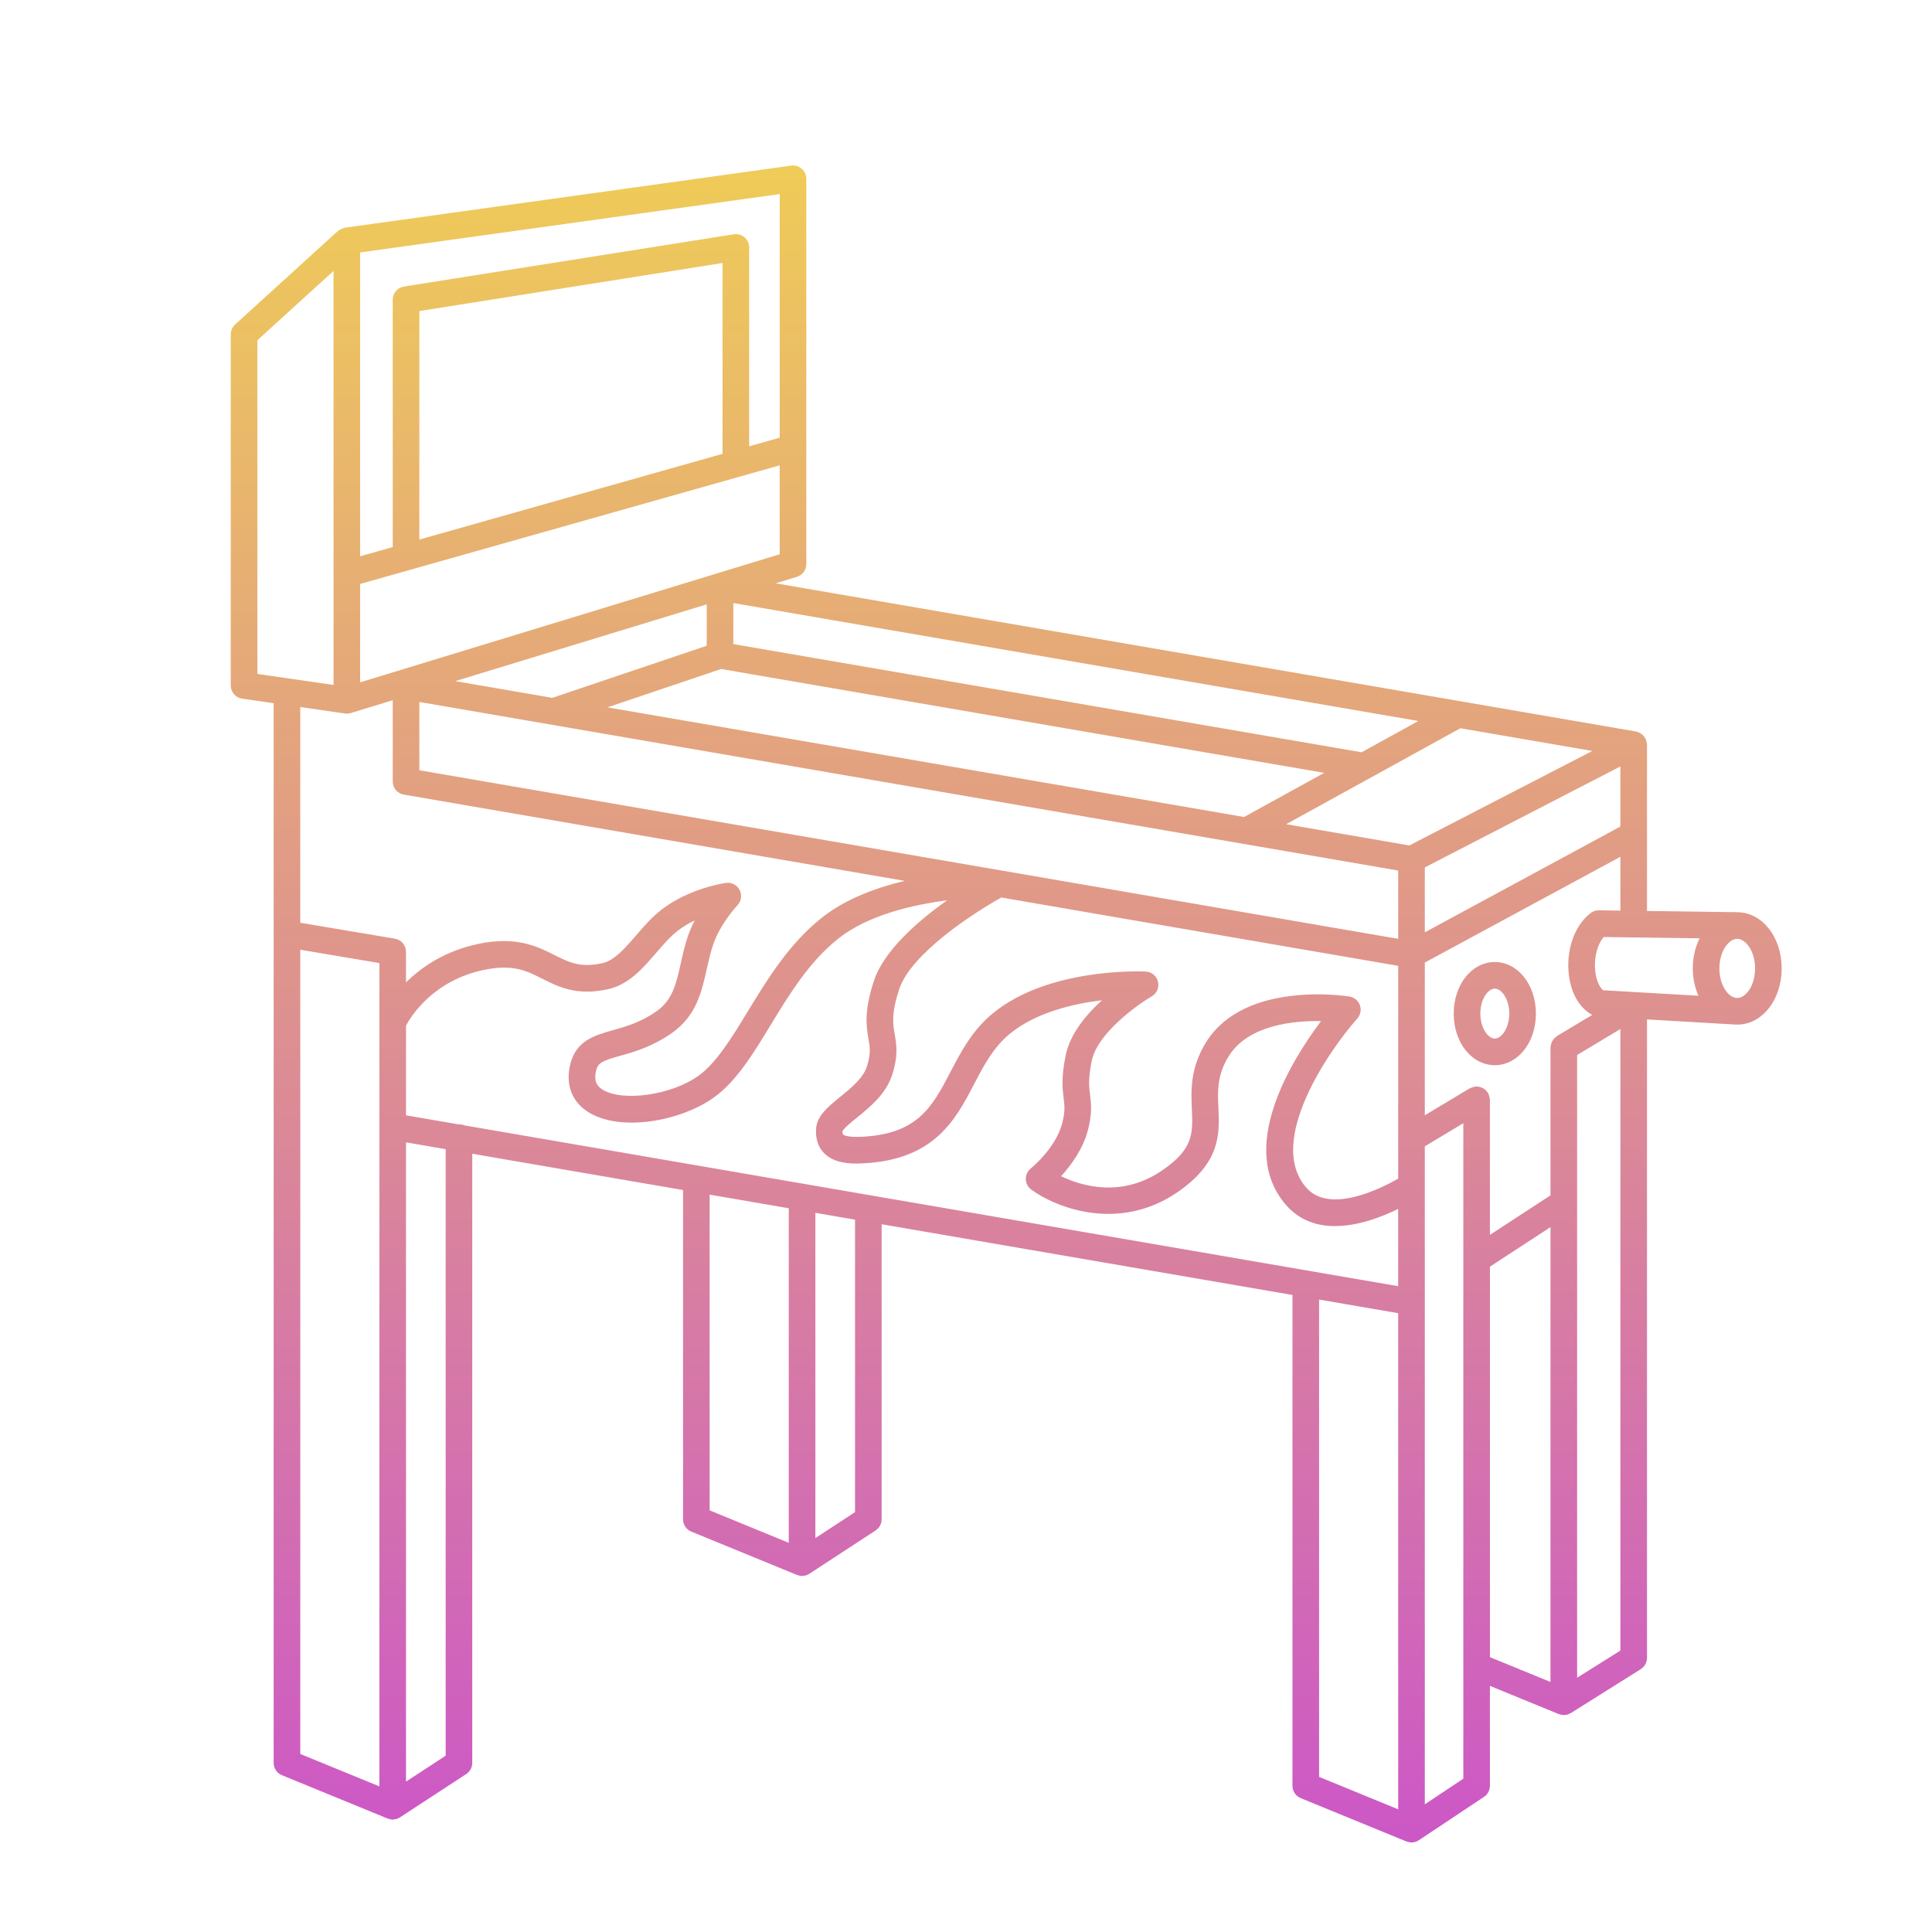 <svg xmlns="http://www.w3.org/2000/svg" xmlns:xlink="http://www.w3.org/1999/xlink" width="500" zoomAndPan="magnify" viewBox="0 0 375 375" height="500" preserveAspectRatio="xMidYMid meet" version="1.0"><defs><clipPath id="1f3f60c4a5"><path d="M 44.238 32.121 L 346 32.121 L 346 357.621 L 44.238 357.621 Z M 44.238 32.121 " clip-rule="nonzero"/></clipPath><clipPath id="b608147114"><path d="M 156.504 109.492 L 156.504 34.707 C 156.504 33.961 156.18 33.25 155.617 32.758 C 155.055 32.27 154.309 32.039 153.566 32.148 L 66.965 44.191 C 66.867 44.203 66.789 44.254 66.699 44.277 C 66.562 44.312 66.43 44.355 66.293 44.41 C 66.113 44.492 65.953 44.594 65.801 44.707 C 65.73 44.762 65.645 44.777 65.582 44.836 L 45.633 62.988 C 45.094 63.48 44.789 64.172 44.789 64.898 L 44.789 133.051 C 44.789 134.336 45.73 135.426 47 135.609 L 53.117 136.492 L 53.117 342.176 C 53.117 343.227 53.75 344.168 54.723 344.566 L 75.242 352.98 C 75.277 352.996 75.316 352.988 75.352 353.004 C 75.629 353.105 75.914 353.172 76.203 353.172 C 76.207 353.172 76.211 353.176 76.219 353.176 C 76.336 353.176 76.449 353.137 76.562 353.121 C 76.695 353.105 76.828 353.102 76.957 353.066 C 77.16 353.008 77.348 352.906 77.531 352.801 C 77.562 352.777 77.602 352.773 77.629 352.754 L 77.633 352.75 C 77.637 352.746 77.641 352.746 77.645 352.742 L 90.496 344.34 C 91.227 343.859 91.664 343.047 91.664 342.176 L 91.664 223.941 L 132.578 230.984 L 132.578 294.898 C 132.578 295.945 133.211 296.887 134.18 297.285 L 154.703 305.699 C 154.738 305.715 154.777 305.707 154.812 305.723 C 155.09 305.824 155.375 305.891 155.664 305.891 C 155.668 305.891 155.672 305.895 155.68 305.895 C 155.797 305.895 155.91 305.859 156.023 305.844 C 156.156 305.824 156.289 305.82 156.418 305.785 C 156.621 305.727 156.809 305.629 156.988 305.52 C 157.023 305.5 157.059 305.492 157.09 305.473 L 157.094 305.469 C 157.098 305.469 157.102 305.465 157.105 305.461 L 169.957 297.059 C 170.688 296.582 171.125 295.766 171.125 294.898 L 171.125 237.625 L 250.867 251.355 L 250.867 346.625 C 250.867 347.676 251.5 348.617 252.473 349.016 L 272.988 357.43 C 273.023 357.445 273.062 357.438 273.098 357.449 C 273.375 357.551 273.664 357.617 273.953 357.621 C 273.957 357.621 273.961 357.621 273.969 357.621 C 274.164 357.621 274.355 357.582 274.543 357.539 C 274.598 357.523 274.656 357.531 274.707 357.512 C 274.953 357.438 275.18 357.332 275.395 357.188 C 275.395 357.188 275.398 357.188 275.398 357.188 L 288.043 348.773 C 288.762 348.293 289.191 347.484 289.191 346.621 L 289.191 327.227 L 302.551 332.703 C 302.586 332.719 302.625 332.711 302.664 332.727 C 302.941 332.824 303.227 332.891 303.512 332.895 C 303.516 332.895 303.523 332.898 303.531 332.898 C 303.586 332.898 303.637 332.875 303.688 332.875 C 303.875 332.863 304.066 332.844 304.254 332.793 C 304.359 332.762 304.453 332.703 304.555 332.656 C 304.672 332.605 304.793 332.57 304.906 332.504 L 318.469 323.984 C 319.223 323.508 319.68 322.688 319.68 321.793 L 319.68 197.871 L 337.043 198.875 C 337.094 198.875 337.145 198.875 337.191 198.875 C 337.191 198.875 337.191 198.875 337.195 198.875 C 337.195 198.875 337.195 198.875 337.199 198.875 C 342.035 198.871 345.82 194.082 345.82 187.969 C 345.82 181.887 342.07 177.121 337.273 177.066 C 337.258 177.066 337.242 177.059 337.227 177.059 L 319.68 176.816 L 319.68 144.52 C 319.68 144.488 319.66 144.457 319.656 144.426 C 319.656 144.324 319.633 144.23 319.617 144.129 C 319.594 143.992 319.562 143.859 319.52 143.727 C 319.484 143.629 319.461 143.527 319.418 143.43 C 319.406 143.398 319.406 143.367 319.391 143.336 C 319.363 143.285 319.312 143.254 319.281 143.199 C 319.211 143.086 319.133 142.988 319.047 142.883 C 318.973 142.797 318.906 142.707 318.82 142.629 C 318.75 142.566 318.68 142.516 318.605 142.461 C 318.504 142.391 318.402 142.332 318.293 142.273 C 318.188 142.219 318.094 142.164 317.98 142.121 C 317.887 142.086 317.793 142.066 317.691 142.039 C 317.637 142.027 317.59 141.988 317.531 141.98 L 150.551 113.223 L 154.676 111.961 C 155.762 111.629 156.504 110.629 156.504 109.492 Z M 151.34 37.672 L 151.34 84.953 L 145.41 86.629 L 145.41 48.023 C 145.41 47.27 145.082 46.551 144.504 46.059 C 143.93 45.57 143.172 45.355 142.422 45.473 L 78.41 55.617 C 77.156 55.816 76.23 56.898 76.23 58.172 L 76.23 106.184 L 69.902 107.973 L 69.902 49 Z M 140.246 88.09 L 81.395 104.727 L 81.395 60.375 L 140.246 51.047 Z M 49.953 66.043 L 64.738 52.59 L 64.738 132.949 L 49.953 130.812 Z M 66.949 138.488 C 67.07 138.508 67.195 138.516 67.316 138.516 C 67.316 138.516 67.32 138.516 67.32 138.516 C 67.32 138.516 67.32 138.516 67.324 138.516 C 67.328 138.516 67.332 138.512 67.332 138.512 C 67.582 138.512 67.832 138.477 68.074 138.402 L 76.23 135.91 L 76.23 151.688 C 76.23 152.945 77.137 154.02 78.375 154.23 L 175.613 170.977 C 169.988 172.312 164.094 174.504 159.543 178.102 C 153.141 183.172 148.895 190.156 145.145 196.312 C 142.016 201.453 139.062 206.309 135.535 208.836 C 130.297 212.586 120.719 213.926 116.891 211.449 C 116.047 210.902 115.234 210.062 115.656 208.008 C 116 206.312 116.797 205.934 120.359 204.934 C 123.121 204.156 126.562 203.191 130.344 200.555 C 135.148 197.207 136.184 192.566 137.184 188.082 C 137.527 186.535 137.883 184.938 138.398 183.418 C 139.816 179.227 143.098 175.746 143.137 175.711 C 143.891 174.918 144.062 173.73 143.566 172.754 C 143.066 171.777 141.988 171.215 140.918 171.371 C 140.637 171.406 133.895 172.363 128.48 176.504 C 126.559 177.969 124.973 179.809 123.438 181.586 C 121.285 184.082 119.25 186.438 116.898 186.957 C 112.637 187.898 110.414 186.781 107.605 185.367 C 104.32 183.711 100.234 181.648 92.809 183.215 C 86.328 184.582 81.812 187.711 78.805 190.684 L 78.805 184.742 C 78.805 183.484 77.891 182.406 76.648 182.195 L 58.281 179.105 L 58.281 137.234 Z M 139.965 129.852 L 257.031 150.012 L 241.473 158.578 L 117.898 137.297 Z M 309.066 145.762 L 273.555 164.102 L 249.633 159.98 L 283.465 141.352 Z M 90.094 218.426 C 89.785 218.297 89.445 218.223 89.086 218.223 C 89.055 218.223 89.031 218.234 89 218.238 L 78.805 216.48 L 78.805 199.055 C 79.801 197.207 84.105 190.328 93.875 188.27 C 99.527 187.074 102.191 188.426 105.281 189.98 C 108.406 191.555 111.941 193.344 118.008 192.004 C 122.035 191.117 124.734 187.992 127.348 184.965 C 128.773 183.316 130.117 181.754 131.617 180.609 C 132.645 179.82 133.754 179.172 134.844 178.648 C 134.34 179.617 133.875 180.664 133.504 181.762 C 132.902 183.543 132.512 185.281 132.141 186.961 C 131.25 190.961 130.543 194.121 127.391 196.32 C 124.324 198.457 121.473 199.258 118.957 199.965 C 115.34 200.98 111.598 202.035 110.594 206.977 C 109.832 210.707 111.07 213.836 114.078 215.789 C 120.27 219.801 132.105 217.648 138.539 213.039 C 142.926 209.898 146.145 204.605 149.555 199 C 153.254 192.93 157.07 186.652 162.75 182.156 C 168.492 177.605 177.121 175.617 183.84 174.75 C 178.18 178.758 171.555 184.488 169.613 190.418 C 167.664 196.375 168.164 199.281 168.57 201.617 C 168.863 203.305 169.074 204.523 168.238 207.078 C 167.5 209.32 165.156 211.219 163.086 212.898 C 160.738 214.805 158.516 216.605 158.391 219.191 C 158.301 221.129 158.836 222.695 159.984 223.855 C 161.906 225.793 165 225.918 167.152 225.82 C 181.316 225.262 185.434 217.391 189.062 210.449 C 190.992 206.754 192.82 203.262 196.035 200.633 C 201.102 196.5 208.324 194.82 213.887 194.148 C 210.785 196.969 207.672 200.719 206.832 204.914 C 205.957 209.273 206.234 211.457 206.457 213.215 C 206.637 214.652 206.77 215.688 206.176 218.016 C 204.934 222.863 200.129 226.75 200.086 226.785 C 199.457 227.285 199.094 228.051 199.109 228.855 C 199.125 229.664 199.512 230.414 200.16 230.891 C 205 234.453 217.141 239.152 228.434 231.48 C 236.973 225.672 236.719 220.039 236.492 215.066 C 236.344 211.73 236.203 208.582 238.598 204.852 C 242.379 198.965 251.043 198.102 256.418 198.188 C 250.656 205.867 239.996 222.977 249.688 233.965 C 252.32 236.941 255.695 237.984 259.129 237.984 C 263.629 237.984 268.223 236.199 271.383 234.645 L 271.383 249.648 Z M 271.387 187.469 L 271.387 228.77 C 268.031 230.691 258.113 235.691 253.57 230.543 C 245.664 221.586 258.023 203.793 263.453 197.695 C 264.078 196.988 264.273 195.996 263.953 195.109 C 263.637 194.219 262.863 193.574 261.93 193.422 C 261.109 193.297 241.766 190.363 234.254 202.059 C 230.973 207.172 231.176 211.676 231.34 215.297 C 231.547 219.949 231.684 223.023 225.531 227.207 C 217.664 232.555 209.922 230.211 205.953 228.301 C 207.844 226.238 210.215 223.062 211.18 219.301 C 212.02 216.02 211.797 214.262 211.582 212.57 C 211.391 211.043 211.191 209.465 211.898 205.934 C 212.965 200.613 220.676 195.07 223.559 193.387 C 224.547 192.809 225.035 191.652 224.766 190.539 C 224.492 189.43 223.527 188.633 222.383 188.574 C 221.625 188.539 203.629 187.77 192.773 196.633 C 188.734 199.934 186.574 204.062 184.484 208.059 C 180.934 214.855 178.129 220.223 166.949 220.66 C 164.223 220.754 163.676 220.242 163.652 220.223 C 163.613 220.188 163.527 219.973 163.531 219.578 C 163.734 219.031 165.305 217.758 166.344 216.918 C 168.836 214.895 171.934 212.379 173.148 208.695 C 174.387 204.918 174.004 202.699 173.66 200.738 C 173.309 198.695 172.973 196.762 174.523 192.027 C 176.789 185.117 188.961 177.199 194.359 174.207 Z M 276.555 168.367 L 314.512 148.766 L 314.512 160.43 L 276.555 180.965 Z M 264.285 146.016 L 142.34 125.016 L 142.34 117.051 L 275.305 139.945 Z M 271.387 168.969 L 271.387 182.227 L 81.395 149.508 L 81.395 136.25 Z M 58.285 184.344 L 73.641 186.93 L 73.641 346.738 L 58.285 340.445 Z M 86.504 340.777 L 78.805 345.812 L 78.805 221.727 L 86.504 223.051 Z M 137.742 231.875 L 153.098 234.52 L 153.098 299.457 L 137.742 293.164 Z M 165.961 293.5 L 158.266 298.535 L 158.266 235.41 L 165.961 236.734 Z M 256.035 252.246 L 271.387 254.887 L 271.387 351.188 L 256.035 344.891 Z M 276.555 350.215 L 276.555 222.5 L 284.031 218.016 L 284.031 345.242 Z M 289.195 245.855 L 300.949 238.184 L 300.949 326.469 L 289.195 321.652 Z M 306.117 325.645 L 306.117 204.773 L 314.516 199.734 L 314.516 320.375 Z M 329.895 182.125 C 329.062 183.809 328.566 185.797 328.566 187.969 C 328.566 189.918 328.988 191.707 329.664 193.273 L 311.156 192.203 C 310.34 191.496 309.746 189.984 309.602 188.18 C 309.41 185.691 310.09 183.238 311.293 181.875 Z M 337.215 193.711 L 337.152 193.707 C 335.527 193.668 333.734 191.328 333.734 187.973 C 333.734 184.59 335.559 182.23 337.195 182.23 C 338.832 182.23 340.656 184.59 340.656 187.973 C 340.656 191.34 338.848 193.688 337.215 193.711 Z M 310.348 176.695 C 309.809 176.656 309.219 176.867 308.762 177.215 C 305.777 179.457 304.086 183.922 304.453 188.586 C 304.766 192.523 306.441 195.574 309.051 196.988 L 302.203 201.098 C 302.113 201.148 302.062 201.234 301.98 201.301 C 301.84 201.41 301.707 201.52 301.59 201.652 C 301.48 201.781 301.398 201.914 301.316 202.059 C 301.238 202.203 301.168 202.34 301.113 202.496 C 301.055 202.668 301.027 202.836 301.008 203.016 C 300.992 203.117 300.949 203.207 300.949 203.309 L 300.949 232.016 L 289.191 239.688 L 289.191 213.453 C 289.191 213.391 289.164 213.34 289.16 213.277 C 289.148 213.109 289.105 212.945 289.059 212.777 C 289.012 212.605 288.965 212.441 288.883 212.285 C 288.859 212.234 288.859 212.176 288.828 212.125 C 288.773 212.035 288.691 211.984 288.629 211.906 C 288.516 211.762 288.406 211.629 288.27 211.508 C 288.141 211.402 288.008 211.316 287.867 211.238 C 287.723 211.156 287.586 211.086 287.426 211.035 C 287.258 210.977 287.082 210.949 286.906 210.93 C 286.805 210.914 286.715 210.867 286.613 210.867 C 286.555 210.867 286.504 210.898 286.441 210.902 C 286.27 210.914 286.105 210.957 285.938 211.004 C 285.766 211.051 285.605 211.098 285.449 211.18 C 285.398 211.207 285.336 211.207 285.285 211.238 L 276.555 216.473 L 276.555 186.832 L 314.516 166.301 L 314.516 176.75 Z M 137.176 125.336 L 107.195 135.453 L 88.355 132.207 L 137.172 117.305 L 137.172 125.336 Z M 69.902 132.441 L 69.902 113.344 L 151.34 90.32 L 151.34 107.578 Z M 290.141 186.727 C 285.672 186.727 282.164 191.125 282.164 196.742 C 282.164 202.355 285.668 206.754 290.141 206.754 C 294.613 206.754 298.117 202.355 298.117 196.742 C 298.117 191.125 294.613 186.727 290.141 186.727 Z M 290.141 201.586 C 288.812 201.586 287.332 199.512 287.332 196.738 C 287.332 193.965 288.812 191.891 290.141 191.891 C 291.469 191.891 292.953 193.965 292.953 196.738 C 292.953 199.512 291.469 201.586 290.141 201.586 Z M 290.141 201.586 " clip-rule="nonzero"/></clipPath><linearGradient x1="58.276" gradientTransform="matrix(2.583, 0, 0, 2.583, 44.788, 32.12)" y1="-0" x2="58.276" gradientUnits="userSpaceOnUse" y2="126" id="585468d6fc"><stop stop-opacity="1" stop-color="rgb(93.7%, 79.599%, 34.499%)" offset="0"/><stop stop-opacity="1" stop-color="rgb(93.646%, 79.42%, 34.668%)" offset="0.008"/><stop stop-opacity="1" stop-color="rgb(93.538%, 79.065%, 35.008%)" offset="0.016"/><stop stop-opacity="1" stop-color="rgb(93.431%, 78.709%, 35.349%)" offset="0.023"/><stop stop-opacity="1" stop-color="rgb(93.324%, 78.354%, 35.689%)" offset="0.031"/><stop stop-opacity="1" stop-color="rgb(93.217%, 77.998%, 36.028%)" offset="0.039"/><stop stop-opacity="1" stop-color="rgb(93.111%, 77.643%, 36.368%)" offset="0.047"/><stop stop-opacity="1" stop-color="rgb(93.004%, 77.287%, 36.708%)" offset="0.055"/><stop stop-opacity="1" stop-color="rgb(92.897%, 76.932%, 37.047%)" offset="0.062"/><stop stop-opacity="1" stop-color="rgb(92.789%, 76.578%, 37.387%)" offset="0.07"/><stop stop-opacity="1" stop-color="rgb(92.682%, 76.222%, 37.727%)" offset="0.078"/><stop stop-opacity="1" stop-color="rgb(92.575%, 75.867%, 38.068%)" offset="0.086"/><stop stop-opacity="1" stop-color="rgb(92.468%, 75.511%, 38.406%)" offset="0.094"/><stop stop-opacity="1" stop-color="rgb(92.361%, 75.156%, 38.747%)" offset="0.102"/><stop stop-opacity="1" stop-color="rgb(92.255%, 74.8%, 39.087%)" offset="0.109"/><stop stop-opacity="1" stop-color="rgb(92.148%, 74.445%, 39.426%)" offset="0.117"/><stop stop-opacity="1" stop-color="rgb(92.039%, 74.089%, 39.766%)" offset="0.125"/><stop stop-opacity="1" stop-color="rgb(91.933%, 73.734%, 40.106%)" offset="0.133"/><stop stop-opacity="1" stop-color="rgb(91.826%, 73.378%, 40.446%)" offset="0.141"/><stop stop-opacity="1" stop-color="rgb(91.719%, 73.022%, 40.785%)" offset="0.148"/><stop stop-opacity="1" stop-color="rgb(91.612%, 72.667%, 41.125%)" offset="0.156"/><stop stop-opacity="1" stop-color="rgb(91.505%, 72.311%, 41.466%)" offset="0.164"/><stop stop-opacity="1" stop-color="rgb(91.399%, 71.956%, 41.806%)" offset="0.172"/><stop stop-opacity="1" stop-color="rgb(91.29%, 71.6%, 42.145%)" offset="0.18"/><stop stop-opacity="1" stop-color="rgb(91.183%, 71.245%, 42.485%)" offset="0.188"/><stop stop-opacity="1" stop-color="rgb(91.077%, 70.889%, 42.825%)" offset="0.195"/><stop stop-opacity="1" stop-color="rgb(90.97%, 70.534%, 43.164%)" offset="0.203"/><stop stop-opacity="1" stop-color="rgb(90.863%, 70.178%, 43.504%)" offset="0.211"/><stop stop-opacity="1" stop-color="rgb(90.756%, 69.823%, 43.845%)" offset="0.219"/><stop stop-opacity="1" stop-color="rgb(90.649%, 69.467%, 44.185%)" offset="0.227"/><stop stop-opacity="1" stop-color="rgb(90.541%, 69.112%, 44.524%)" offset="0.234"/><stop stop-opacity="1" stop-color="rgb(90.434%, 68.756%, 44.864%)" offset="0.242"/><stop stop-opacity="1" stop-color="rgb(90.327%, 68.401%, 45.204%)" offset="0.25"/><stop stop-opacity="1" stop-color="rgb(90.221%, 68.047%, 45.543%)" offset="0.258"/><stop stop-opacity="1" stop-color="rgb(90.114%, 67.691%, 45.883%)" offset="0.266"/><stop stop-opacity="1" stop-color="rgb(90.007%, 67.336%, 46.223%)" offset="0.273"/><stop stop-opacity="1" stop-color="rgb(89.9%, 66.98%, 46.564%)" offset="0.281"/><stop stop-opacity="1" stop-color="rgb(89.792%, 66.624%, 46.902%)" offset="0.289"/><stop stop-opacity="1" stop-color="rgb(89.685%, 66.269%, 47.243%)" offset="0.297"/><stop stop-opacity="1" stop-color="rgb(89.578%, 65.913%, 47.583%)" offset="0.305"/><stop stop-opacity="1" stop-color="rgb(89.471%, 65.558%, 47.922%)" offset="0.312"/><stop stop-opacity="1" stop-color="rgb(89.365%, 65.202%, 48.262%)" offset="0.32"/><stop stop-opacity="1" stop-color="rgb(89.258%, 64.847%, 48.602%)" offset="0.328"/><stop stop-opacity="1" stop-color="rgb(89.151%, 64.491%, 48.943%)" offset="0.336"/><stop stop-opacity="1" stop-color="rgb(89.043%, 64.136%, 49.281%)" offset="0.344"/><stop stop-opacity="1" stop-color="rgb(88.936%, 63.78%, 49.622%)" offset="0.352"/><stop stop-opacity="1" stop-color="rgb(88.829%, 63.425%, 49.962%)" offset="0.359"/><stop stop-opacity="1" stop-color="rgb(88.722%, 63.069%, 50.301%)" offset="0.367"/><stop stop-opacity="1" stop-color="rgb(88.615%, 62.714%, 50.641%)" offset="0.375"/><stop stop-opacity="1" stop-color="rgb(88.509%, 62.358%, 50.981%)" offset="0.383"/><stop stop-opacity="1" stop-color="rgb(88.402%, 62.003%, 51.321%)" offset="0.391"/><stop stop-opacity="1" stop-color="rgb(88.293%, 61.647%, 51.66%)" offset="0.398"/><stop stop-opacity="1" stop-color="rgb(88.187%, 61.292%, 52%)" offset="0.406"/><stop stop-opacity="1" stop-color="rgb(88.08%, 60.936%, 52.341%)" offset="0.414"/><stop stop-opacity="1" stop-color="rgb(87.973%, 60.58%, 52.679%)" offset="0.422"/><stop stop-opacity="1" stop-color="rgb(87.866%, 60.225%, 53.02%)" offset="0.43"/><stop stop-opacity="1" stop-color="rgb(87.759%, 59.871%, 53.36%)" offset="0.438"/><stop stop-opacity="1" stop-color="rgb(87.653%, 59.515%, 53.7%)" offset="0.445"/><stop stop-opacity="1" stop-color="rgb(87.544%, 59.16%, 54.039%)" offset="0.453"/><stop stop-opacity="1" stop-color="rgb(87.437%, 58.804%, 54.379%)" offset="0.461"/><stop stop-opacity="1" stop-color="rgb(87.331%, 58.449%, 54.72%)" offset="0.469"/><stop stop-opacity="1" stop-color="rgb(87.224%, 58.093%, 55.06%)" offset="0.477"/><stop stop-opacity="1" stop-color="rgb(87.117%, 57.738%, 55.399%)" offset="0.484"/><stop stop-opacity="1" stop-color="rgb(87.01%, 57.382%, 55.739%)" offset="0.492"/><stop stop-opacity="1" stop-color="rgb(86.903%, 57.027%, 56.079%)" offset="0.5"/><stop stop-opacity="1" stop-color="rgb(86.795%, 56.671%, 56.418%)" offset="0.508"/><stop stop-opacity="1" stop-color="rgb(86.688%, 56.316%, 56.758%)" offset="0.516"/><stop stop-opacity="1" stop-color="rgb(86.581%, 55.96%, 57.098%)" offset="0.523"/><stop stop-opacity="1" stop-color="rgb(86.475%, 55.605%, 57.439%)" offset="0.531"/><stop stop-opacity="1" stop-color="rgb(86.368%, 55.249%, 57.777%)" offset="0.539"/><stop stop-opacity="1" stop-color="rgb(86.261%, 54.893%, 58.118%)" offset="0.547"/><stop stop-opacity="1" stop-color="rgb(86.154%, 54.538%, 58.458%)" offset="0.555"/><stop stop-opacity="1" stop-color="rgb(86.046%, 54.182%, 58.797%)" offset="0.562"/><stop stop-opacity="1" stop-color="rgb(85.939%, 53.827%, 59.137%)" offset="0.57"/><stop stop-opacity="1" stop-color="rgb(85.832%, 53.471%, 59.477%)" offset="0.578"/><stop stop-opacity="1" stop-color="rgb(85.725%, 53.116%, 59.818%)" offset="0.586"/><stop stop-opacity="1" stop-color="rgb(85.619%, 52.76%, 60.156%)" offset="0.594"/><stop stop-opacity="1" stop-color="rgb(85.512%, 52.405%, 60.497%)" offset="0.602"/><stop stop-opacity="1" stop-color="rgb(85.405%, 52.049%, 60.837%)" offset="0.609"/><stop stop-opacity="1" stop-color="rgb(85.297%, 51.694%, 61.176%)" offset="0.617"/><stop stop-opacity="1" stop-color="rgb(85.19%, 51.34%, 61.516%)" offset="0.625"/><stop stop-opacity="1" stop-color="rgb(85.083%, 50.984%, 61.856%)" offset="0.633"/><stop stop-opacity="1" stop-color="rgb(84.976%, 50.629%, 62.196%)" offset="0.641"/><stop stop-opacity="1" stop-color="rgb(84.869%, 50.273%, 62.535%)" offset="0.648"/><stop stop-opacity="1" stop-color="rgb(84.763%, 49.918%, 62.875%)" offset="0.656"/><stop stop-opacity="1" stop-color="rgb(84.656%, 49.562%, 63.216%)" offset="0.664"/><stop stop-opacity="1" stop-color="rgb(84.547%, 49.207%, 63.554%)" offset="0.672"/><stop stop-opacity="1" stop-color="rgb(84.441%, 48.851%, 63.895%)" offset="0.68"/><stop stop-opacity="1" stop-color="rgb(84.334%, 48.495%, 64.235%)" offset="0.688"/><stop stop-opacity="1" stop-color="rgb(84.227%, 48.14%, 64.575%)" offset="0.695"/><stop stop-opacity="1" stop-color="rgb(84.12%, 47.784%, 64.914%)" offset="0.703"/><stop stop-opacity="1" stop-color="rgb(84.013%, 47.429%, 65.254%)" offset="0.711"/><stop stop-opacity="1" stop-color="rgb(83.907%, 47.073%, 65.594%)" offset="0.719"/><stop stop-opacity="1" stop-color="rgb(83.798%, 46.718%, 65.933%)" offset="0.727"/><stop stop-opacity="1" stop-color="rgb(83.691%, 46.362%, 66.273%)" offset="0.734"/><stop stop-opacity="1" stop-color="rgb(83.585%, 46.007%, 66.614%)" offset="0.742"/><stop stop-opacity="1" stop-color="rgb(83.478%, 45.651%, 66.954%)" offset="0.75"/><stop stop-opacity="1" stop-color="rgb(83.371%, 45.296%, 67.293%)" offset="0.758"/><stop stop-opacity="1" stop-color="rgb(83.264%, 44.94%, 67.633%)" offset="0.766"/><stop stop-opacity="1" stop-color="rgb(83.157%, 44.585%, 67.973%)" offset="0.773"/><stop stop-opacity="1" stop-color="rgb(83.049%, 44.229%, 68.314%)" offset="0.781"/><stop stop-opacity="1" stop-color="rgb(82.942%, 43.874%, 68.652%)" offset="0.789"/><stop stop-opacity="1" stop-color="rgb(82.835%, 43.518%, 68.993%)" offset="0.797"/><stop stop-opacity="1" stop-color="rgb(82.729%, 43.163%, 69.333%)" offset="0.805"/><stop stop-opacity="1" stop-color="rgb(82.622%, 42.809%, 69.672%)" offset="0.812"/><stop stop-opacity="1" stop-color="rgb(82.515%, 42.453%, 70.012%)" offset="0.82"/><stop stop-opacity="1" stop-color="rgb(82.408%, 42.097%, 70.352%)" offset="0.828"/><stop stop-opacity="1" stop-color="rgb(82.3%, 41.742%, 70.692%)" offset="0.836"/><stop stop-opacity="1" stop-color="rgb(82.193%, 41.386%, 71.031%)" offset="0.844"/><stop stop-opacity="1" stop-color="rgb(82.086%, 41.031%, 71.371%)" offset="0.852"/><stop stop-opacity="1" stop-color="rgb(81.979%, 40.675%, 71.712%)" offset="0.859"/><stop stop-opacity="1" stop-color="rgb(81.873%, 40.32%, 72.05%)" offset="0.867"/><stop stop-opacity="1" stop-color="rgb(81.766%, 39.964%, 72.391%)" offset="0.875"/><stop stop-opacity="1" stop-color="rgb(81.659%, 39.609%, 72.731%)" offset="0.883"/><stop stop-opacity="1" stop-color="rgb(81.551%, 39.253%, 73.071%)" offset="0.891"/><stop stop-opacity="1" stop-color="rgb(81.444%, 38.898%, 73.41%)" offset="0.898"/><stop stop-opacity="1" stop-color="rgb(81.337%, 38.542%, 73.75%)" offset="0.906"/><stop stop-opacity="1" stop-color="rgb(81.23%, 38.187%, 74.091%)" offset="0.914"/><stop stop-opacity="1" stop-color="rgb(81.123%, 37.831%, 74.429%)" offset="0.922"/><stop stop-opacity="1" stop-color="rgb(81.017%, 37.476%, 74.77%)" offset="0.93"/><stop stop-opacity="1" stop-color="rgb(80.91%, 37.12%, 75.11%)" offset="0.938"/><stop stop-opacity="1" stop-color="rgb(80.801%, 36.765%, 75.45%)" offset="0.945"/><stop stop-opacity="1" stop-color="rgb(80.695%, 36.409%, 75.789%)" offset="0.953"/><stop stop-opacity="1" stop-color="rgb(80.588%, 36.053%, 76.129%)" offset="0.961"/><stop stop-opacity="1" stop-color="rgb(80.481%, 35.698%, 76.469%)" offset="0.969"/><stop stop-opacity="1" stop-color="rgb(80.374%, 35.342%, 76.808%)" offset="0.977"/><stop stop-opacity="1" stop-color="rgb(80.267%, 34.987%, 77.148%)" offset="0.984"/><stop stop-opacity="1" stop-color="rgb(80.161%, 34.631%, 77.489%)" offset="0.992"/><stop stop-opacity="1" stop-color="rgb(80.052%, 34.277%, 77.829%)" offset="1"/></linearGradient></defs><g clip-path="url(#1f3f60c4a5)"><g clip-path="url(#b608147114)"><path fill="url(#585468d6fc)" d="M 44.789 32.121 L 44.789 357.621 L 345.82 357.621 L 345.82 32.121 Z M 44.789 32.121 " fill-rule="nonzero"/></g></g></svg>